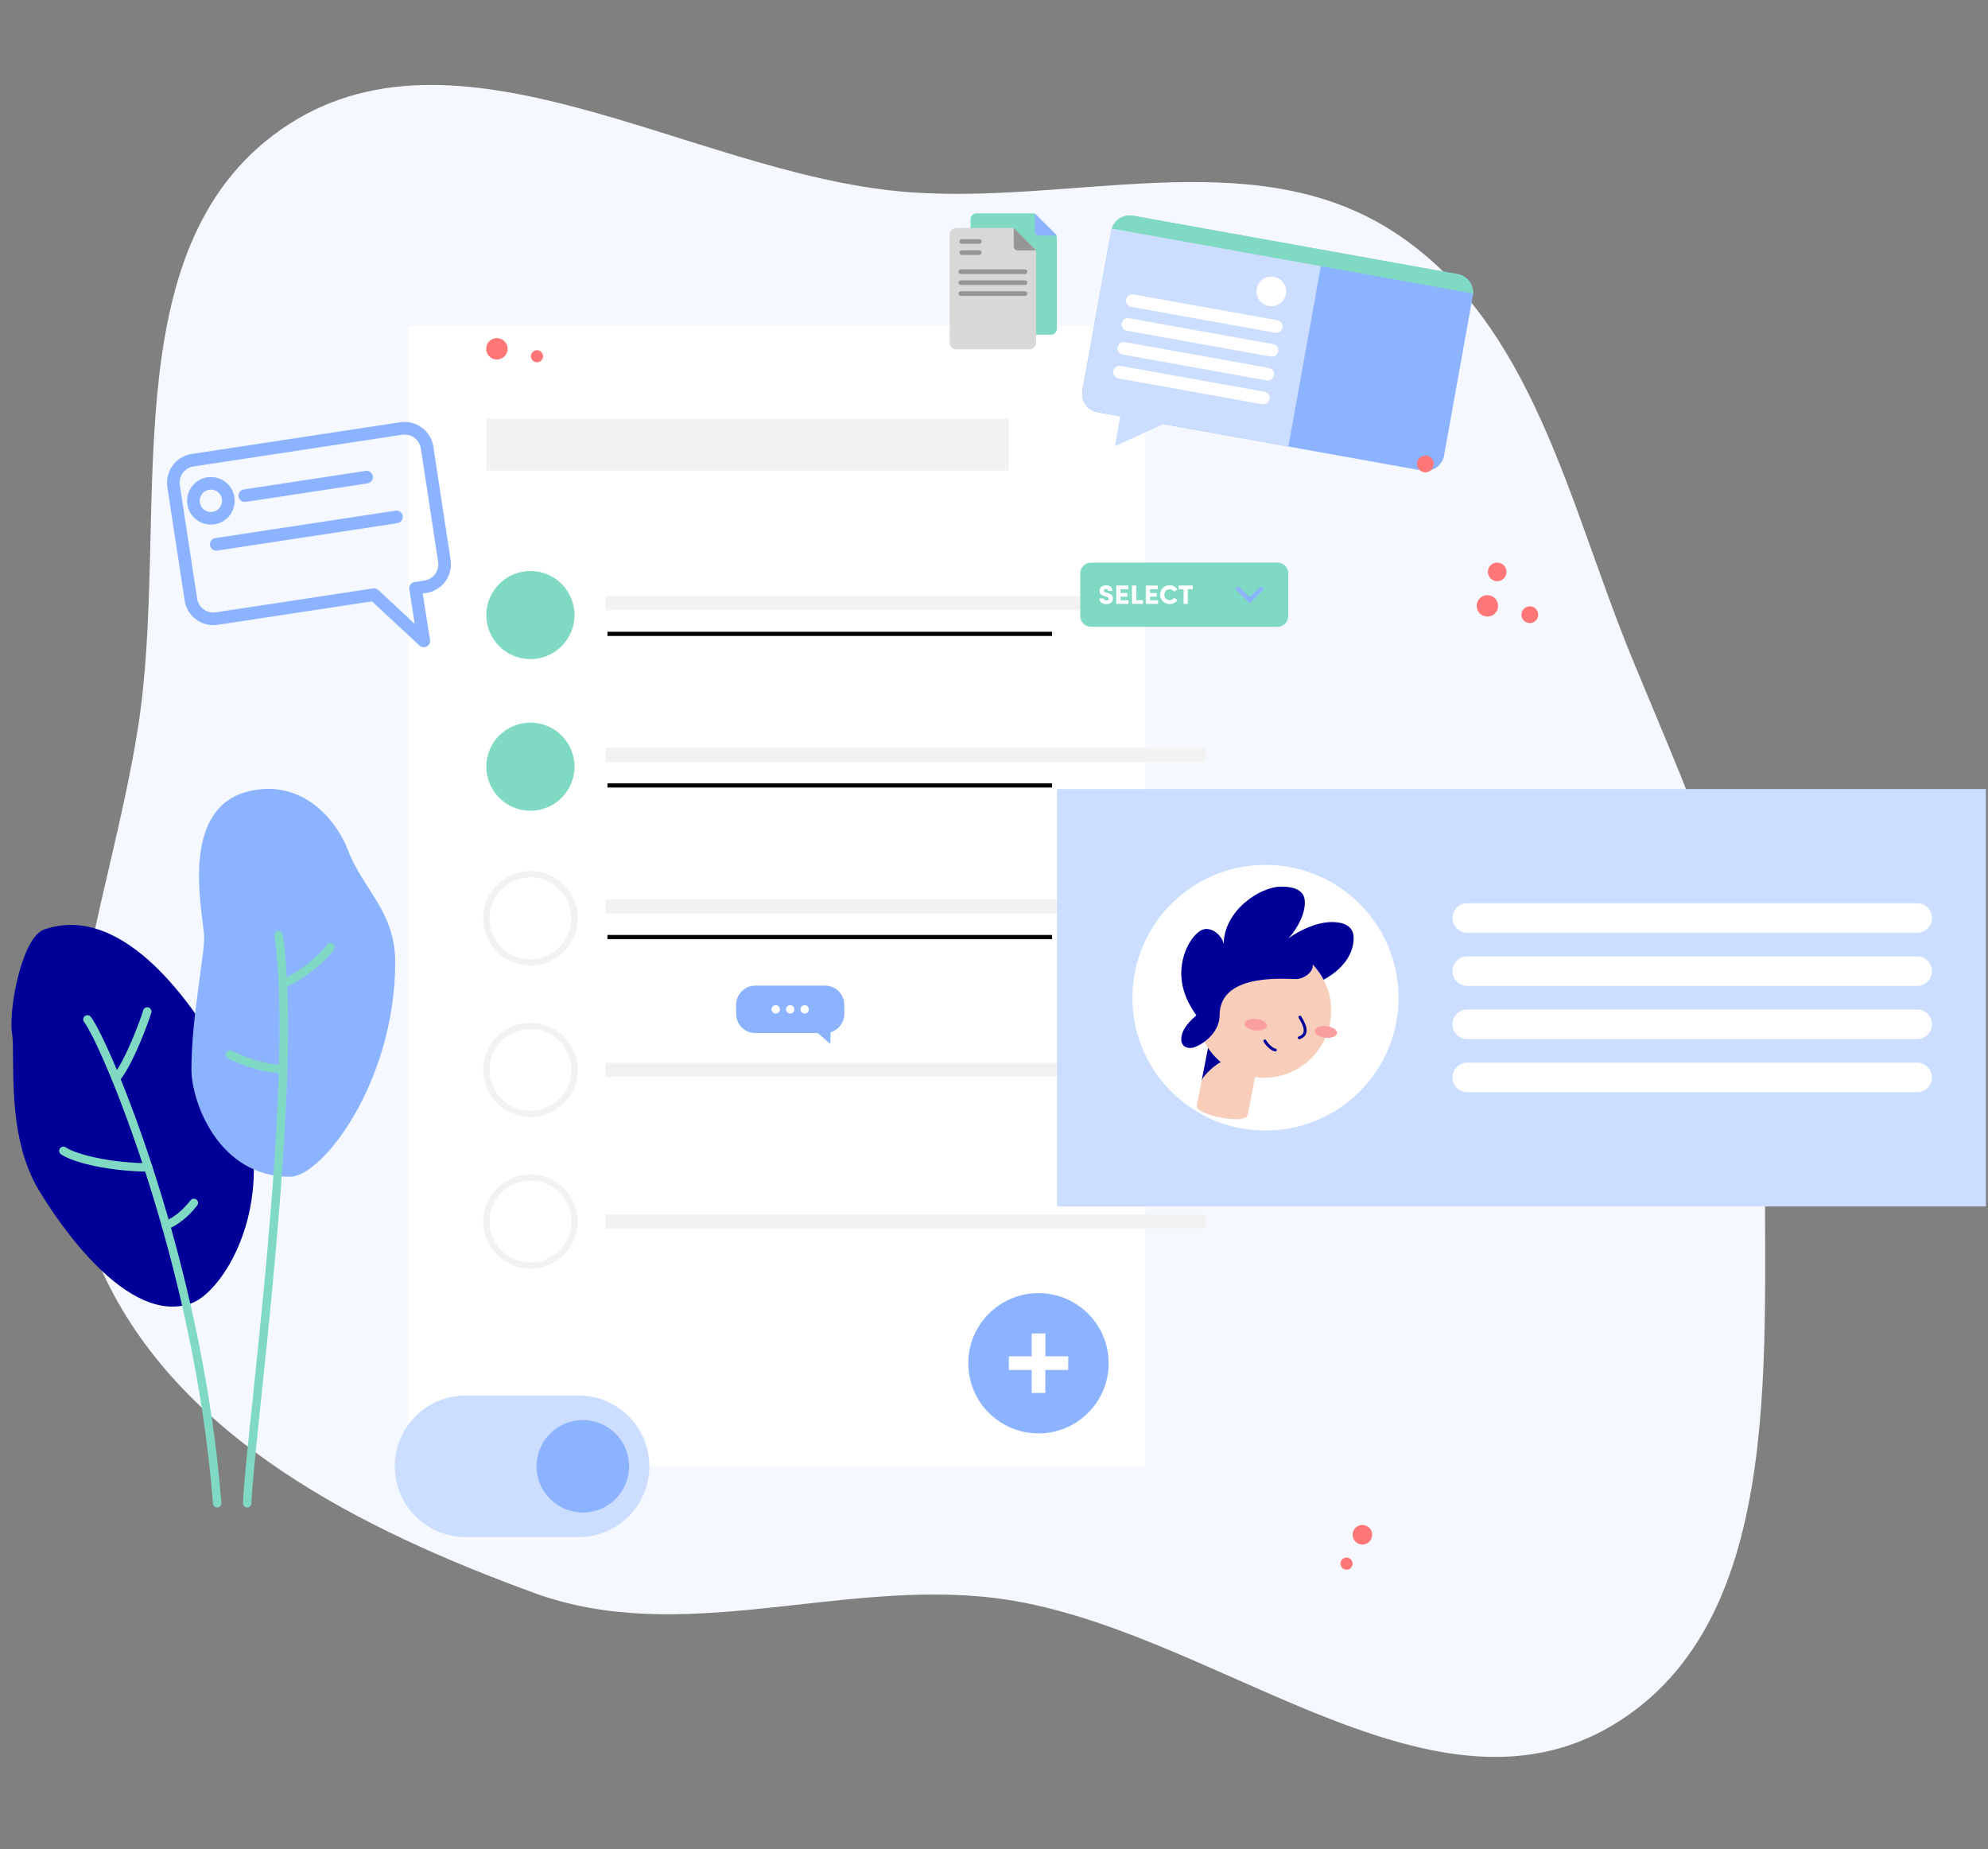 <svg width="472" height="439" viewBox="0 0 472 439" fill="none" xmlns="http://www.w3.org/2000/svg">
<rect x="0" y="0" width="472" height="439" fill="#808080" stroke="none"/>
<path fill-rule="evenodd" clip-rule="evenodd" d="M213.867 45.458C253.677 49.075 296.81 33.267 330.481 54.785C364.074 76.253 372.392 119.625 387.566 156.461C402.911 193.709 419.895 229.767 419.152 270.038C418.245 319.282 425.215 384.263 382.901 409.557C338.998 435.802 287.023 385.607 236.238 379.382C199.12 374.832 161.914 391.014 126.801 378.164C85.759 363.144 42.403 341.51 24.242 301.801C5.837 261.556 25.95 216.311 32.788 172.596C40.485 123.389 25.835 59.455 66.63 30.812C107.991 1.772 163.516 40.883 213.867 45.458Z" fill="#F5F9FF"/>
<path d="M10.423 220.693C29.953 213.842 46.595 240.627 51.078 247.745C70.68 279.013 54.135 306.282 45.447 309.41C30.303 314.87 13.863 290.308 9.211 282.531C1.27 269.355 3.739 250.909 2.858 245.287C1.978 239.665 5.215 222.52 10.423 220.693Z" fill="#000099"/>
<path d="M60.917 187.489C73.231 185.73 80.367 195.904 82.572 201.718C86.142 211.204 93.833 216.3 93.833 228.42C93.833 256.704 76.592 279.366 68.85 279.366C51.785 279.366 45.451 261.447 45.451 253.893C45.451 241.07 48.847 225.605 48.443 221.745C47.591 213.816 42.834 190.066 60.917 187.489Z" fill="#8CB3FF"/>
<path d="M20.76 242.011C25.052 247.611 47.082 299.235 51.561 356.885" stroke="#80DAC3" stroke-width="2" stroke-linecap="round" stroke-linejoin="round"/>
<path d="M34.959 240.122C34.493 241.881 30.628 252.451 27.509 256.041" stroke="#80DAC3" stroke-width="2" stroke-linecap="round" stroke-linejoin="round"/>
<path d="M15.05 273.218C18.014 275.182 26.535 277.096 35.197 277.147" stroke="#80DAC3" stroke-width="2" stroke-linecap="round" stroke-linejoin="round"/>
<path d="M46.025 285.573C45.224 286.575 42.91 289.494 39.388 290.91" stroke="#80DAC3" stroke-width="2" stroke-linecap="round" stroke-linejoin="round"/>
<path d="M66.146 222.048C71.217 256.041 59.13 342.379 58.697 356.885" stroke="#80DAC3" stroke-width="2" stroke-linecap="round" stroke-linejoin="round"/>
<path d="M78.414 224.914C77.079 226.961 71.629 231.819 67.489 233.329" stroke="#80DAC3" stroke-width="2" stroke-linecap="round" stroke-linejoin="round"/>
<path d="M54.59 250.39C57.253 251.615 62.259 253.767 67.081 253.767" stroke="#80DAC3" stroke-width="2" stroke-linecap="round" stroke-linejoin="round"/>
<g clip-path="url(#clip0_41_3537)">
<path d="M271.898 77.406H96.91V348.104H271.898V77.406Z" fill="white"/>
<path d="M125.934 156.476C131.716 156.476 136.404 151.794 136.404 146.017C136.404 140.241 131.716 135.558 125.934 135.558C120.152 135.558 115.464 140.241 115.464 146.017C115.464 151.794 120.152 156.476 125.934 156.476Z" fill="#80DAC3"/>
<path d="M125.934 192.471C131.716 192.471 136.404 187.788 136.404 182.012C136.404 176.235 131.716 171.553 125.934 171.553C120.152 171.553 115.464 176.235 115.464 182.012C115.464 187.788 120.152 192.471 125.934 192.471Z" fill="#80DAC3"/>
<path d="M125.934 228.466C131.716 228.466 136.404 223.783 136.404 218.007C136.404 212.231 131.716 207.548 125.934 207.548C120.152 207.548 115.464 212.231 115.464 218.007C115.464 223.783 120.152 228.466 125.934 228.466Z" stroke="#F2F2F2" stroke-width="1.5" stroke-miterlimit="10"/>
<path d="M125.934 264.453C131.716 264.453 136.404 259.771 136.404 253.994C136.404 248.218 131.716 243.535 125.934 243.535C120.152 243.535 115.464 248.218 115.464 253.994C115.464 259.771 120.152 264.453 125.934 264.453Z" stroke="#F2F2F2" stroke-width="1.5" stroke-miterlimit="10"/>
<path d="M125.934 300.448C131.716 300.448 136.404 295.765 136.404 289.989C136.404 284.212 131.716 279.53 125.934 279.53C120.152 279.53 115.464 284.212 115.464 289.989C115.464 295.765 120.152 300.448 125.934 300.448Z" stroke="#F2F2F2" stroke-width="1.5" stroke-miterlimit="10"/>
<path d="M239.507 99.423H115.457V111.689H239.507V99.423Z" fill="#F2F2F2"/>
<path d="M286.155 252.334H143.787V255.654H286.155V252.334Z" fill="#F2F2F2"/>
<path d="M286.155 288.322H143.787V291.641H286.155V288.322Z" fill="#F2F2F2"/>
<path d="M286.155 141.562H143.787V144.882H286.155V141.562Z" fill="#F2F2F2"/>
<path d="M144.223 150.479H249.784" stroke="black" stroke-miterlimit="10"/>
<path d="M286.155 177.557H143.787V180.876H286.155V177.557Z" fill="#F2F2F2"/>
<path d="M144.223 186.467H249.784" stroke="black" stroke-miterlimit="10"/>
<path d="M286.155 213.551H143.787V216.87H286.155V213.551Z" fill="#F2F2F2"/>
<path d="M144.223 222.461H249.784" stroke="black" stroke-miterlimit="10"/>
<path d="M246.558 340.293C255.761 340.293 263.222 332.839 263.222 323.645C263.222 314.451 255.761 306.998 246.558 306.998C237.354 306.998 229.893 314.451 229.893 323.645C229.893 332.839 237.354 340.293 246.558 340.293Z" fill="#8CB3FF"/>
<path d="M253.609 325.239H248.189V330.689H244.948V325.239H239.529V321.986H244.948V316.572H248.212V321.986H253.631L253.609 325.239Z" fill="white"/>
</g>
<path d="M45.962 119.519C45.838 118.707 45.958 117.877 46.306 117.133C46.655 116.39 47.217 115.766 47.92 115.341C48.624 114.916 49.437 114.709 50.259 114.747C51.08 114.784 51.872 115.063 52.534 115.55C53.196 116.037 53.699 116.708 53.979 117.481C54.259 118.253 54.304 119.09 54.107 119.888C53.91 120.685 53.481 121.406 52.874 121.96C52.267 122.514 51.51 122.875 50.697 122.999C49.607 123.164 48.496 122.891 47.608 122.238C46.72 121.586 46.127 120.608 45.962 119.519V119.519Z" stroke="#8CB3FF" stroke-width="3" stroke-linecap="round" stroke-linejoin="round"/>
<path d="M58.138 117.667L87.027 113.274" stroke="#8CB3FF" stroke-width="3" stroke-linecap="round" stroke-linejoin="round"/>
<path d="M51.348 129.227L94.123 122.722" stroke="#8CB3FF" stroke-width="3" stroke-linecap="round" stroke-linejoin="round"/>
<path d="M45.733 109.259C44.319 109.474 43.048 110.241 42.2 111.392C41.353 112.543 40.997 113.983 41.213 115.396L45.321 142.336C45.537 143.749 46.305 145.018 47.457 145.865C48.61 146.712 50.052 147.067 51.466 146.852L88.808 141.174L100.621 152.164L98.651 139.655L100.985 139.3C102.399 139.085 103.67 138.317 104.518 137.166C105.366 136.016 105.721 134.575 105.505 133.163L101.399 106.233C101.181 104.823 100.411 103.557 99.26 102.712C98.108 101.868 96.668 101.514 95.255 101.729L45.733 109.259Z" stroke="#8CB3FF" stroke-width="3" stroke-linecap="round" stroke-linejoin="round"/>
<ellipse rx="1.439" ry="1.437" transform="matrix(1 -8.81058e-07 -8.7805e-07 1 127.495 84.578)" fill="#FF7676"/>
<ellipse cx="117.973" cy="82.809" rx="2.547" ry="2.543" fill="#FF7676"/>
<g clip-path="url(#clip1_41_3537)">
<path d="M303.286 133.556H259.06C257.637 133.556 256.483 134.687 256.483 136.083V146.285C256.483 147.681 257.637 148.813 259.06 148.813H303.286C304.71 148.813 305.864 147.681 305.864 146.285V136.083C305.864 134.687 304.71 133.556 303.286 133.556Z" fill="#80DAC3"/>
<path d="M293.675 139.519L297.071 142.85" stroke="#8CB3FF" stroke-miterlimit="10"/>
<path d="M299.714 139.519L296.318 142.85" stroke="#8CB3FF" stroke-miterlimit="10"/>
<path d="M261.015 142.072H262.025C262.025 142.35 262.308 142.567 262.656 142.567C262.985 142.567 263.236 142.422 263.236 142.138C263.236 141.967 263.139 141.809 262.747 141.683L262.22 141.522C261.24 141.263 261.053 140.675 261.053 140.264C261.053 139.481 261.736 138.95 262.619 138.95C263.469 138.95 264.12 139.449 264.12 140.296H263.11C263.11 140.037 262.949 139.816 262.602 139.816C262.286 139.816 262.08 140.006 262.08 140.245C262.08 140.335 262.105 140.53 262.518 140.644L262.982 140.782C263.613 140.972 264.257 141.295 264.257 142.084C264.257 143.019 263.431 143.418 262.621 143.418C261.672 143.418 261.015 142.875 261.015 142.072Z" fill="white"/>
<path d="M267.935 142.495V143.361H265.029V139.007H267.877V139.873H266.041V140.77H267.652V141.661H266.041V142.495H267.935Z" fill="white"/>
<path d="M268.76 139.007H269.77V142.495H271.4V143.361H268.76V139.007Z" fill="white"/>
<path d="M274.945 142.495V143.361H272.041V139.007H274.886V139.873H273.05V140.77H274.661V141.661H273.05V142.495H274.945Z" fill="white"/>
<path d="M275.428 141.175C275.426 140.701 275.58 140.238 275.865 139.856C276.151 139.474 276.555 139.191 277.016 139.051C277.478 138.91 277.973 138.918 278.43 139.074C278.887 139.23 279.28 139.526 279.552 139.917L278.766 140.454C278.534 140.107 278.193 139.892 277.729 139.892C276.982 139.892 276.447 140.454 276.447 141.175C276.447 141.895 276.962 142.476 277.722 142.476C278.193 142.476 278.534 142.262 278.766 141.908L279.552 142.451C279.345 142.748 279.066 142.991 278.741 143.159C278.415 143.326 278.053 143.413 277.685 143.412C276.434 143.412 275.428 142.413 275.428 141.175Z" fill="white"/>
<path d="M283.193 139.873H282.02V143.361H281.01V139.873H279.836V139.007H283.193V139.873Z" fill="white"/>
</g>
<g clip-path="url(#clip2_41_3537)">
<path d="M471.5 187.322H250.947V286.401H471.5V187.322Z" fill="#CCDEFF"/>
<path d="M300.457 268.397C317.903 268.397 332.046 254.278 332.046 236.861C332.046 219.445 317.903 205.326 300.457 205.326C283.01 205.326 268.867 219.445 268.867 236.861C268.867 254.278 283.01 268.397 300.457 268.397Z" fill="white"/>
<path d="M296.206 264.799C295.779 266.984 283.688 264.799 284.147 262.455L287.017 247.82L299.067 250.164L296.206 264.799Z" fill="#F8CDBA"/>
<path d="M285.303 256.56C285.558 255.257 290.587 250.448 292.737 251.65C290.097 250.099 288.186 247.322 287.007 247.82L285.303 256.56Z" fill="#000099"/>
<path d="M300.084 255.868C308.898 255.868 316.042 248.735 316.042 239.937C316.042 231.139 308.898 224.006 300.084 224.006C291.271 224.006 284.126 231.139 284.126 239.937C284.126 248.735 291.271 255.868 300.084 255.868Z" fill="#F8CDBA"/>
<path d="M317.45 245.265C317.529 244.506 316.408 243.767 314.945 243.615C313.482 243.464 312.232 243.957 312.153 244.716C312.074 245.476 313.196 246.215 314.659 246.366C316.121 246.518 317.371 246.025 317.45 245.265Z" fill="#FA9E9F"/>
<path d="M300.802 243.537C300.881 242.778 299.759 242.039 298.297 241.887C296.834 241.736 295.584 242.228 295.505 242.988C295.426 243.748 296.548 244.487 298.01 244.638C299.473 244.79 300.723 244.297 300.802 243.537Z" fill="#FA9E9F"/>
<path d="M308.638 241.467C309.06 242.224 311.294 245.448 308.486 246.368" stroke="#000099" stroke-width="0.69" stroke-miterlimit="10" stroke-linecap="round"/>
<path d="M302.788 249.274C301.996 249.168 300.868 248.079 300.31 247.123" stroke="#000099" stroke-width="0.69" stroke-miterlimit="10" stroke-linecap="round"/>
<path d="M287.187 241.465C289.127 241.465 290.699 239.895 290.699 237.958C290.699 236.021 289.127 234.451 287.187 234.451C285.247 234.451 283.674 236.021 283.674 237.958C283.674 239.895 285.247 241.465 287.187 241.465Z" fill="#F8CDBA"/>
<path d="M289.56 241.052C289.56 245.719 284.386 248.799 282.647 248.799C280.719 248.799 280.464 247.407 280.464 246.802C280.464 244.845 281.613 243.169 284.041 241.052C283.619 240.325 280.464 236.483 280.464 231.064C280.464 225.33 283.984 220.534 286.346 220.534C288.859 220.534 290.529 223.135 290.529 224.224C290.529 216.22 299.126 210.486 304.231 210.486C308.991 210.486 309.809 212.55 309.809 214.238C309.809 217.922 306.899 221.864 305.807 222.832C308.47 220.874 312.628 218.899 316.235 218.899C318.501 218.899 321.388 219.536 321.388 222.651C321.388 228.36 316.033 231.664 314.243 232.589C313.345 230.818 312.405 229.818 311.64 228.935C311.971 230.013 310.648 231.974 308.123 232.417C306.729 232.66 289.56 230.353 289.56 241.052Z" fill="#000099"/>
<path d="M348.358 217.94H455.188" stroke="white" stroke-width="7" stroke-miterlimit="10" stroke-linecap="round"/>
<path d="M348.358 230.554H455.188" stroke="white" stroke-width="7" stroke-miterlimit="10" stroke-linecap="round"/>
<path d="M348.358 243.168H455.188" stroke="white" stroke-width="7" stroke-miterlimit="10" stroke-linecap="round"/>
<path d="M348.358 255.782H455.188" stroke="white" stroke-width="7" stroke-miterlimit="10" stroke-linecap="round"/>
</g>
<g clip-path="url(#clip3_41_3537)">
<path d="M346.075 65.057L269.025 51.216C266.589 50.779 264.261 52.393 263.823 54.822L257.005 92.684C256.567 95.113 258.187 97.437 260.622 97.874L337.672 111.715C340.107 112.152 342.436 110.538 342.874 108.109L349.692 70.247C350.129 67.818 348.51 65.495 346.075 65.057Z" fill="#8CB3FF"/>
<path d="M314.295 59.349L269.028 51.217C267.858 51.01 266.654 51.273 265.678 51.949C264.702 52.626 264.035 53.66 263.822 54.826L257.005 92.681C256.798 93.848 257.062 95.049 257.741 96.023C258.419 96.996 259.457 97.662 260.626 97.875L305.893 106.006L314.295 59.349Z" fill="#CCDEFF"/>
<path d="M349.756 69.678C349.807 68.594 349.462 67.527 348.784 66.677C348.106 65.827 347.143 65.251 346.072 65.056L269.029 51.217C267.957 51.027 266.853 51.231 265.921 51.792C264.99 52.353 264.294 53.233 263.963 54.267L349.756 69.678Z" fill="#80DAC3"/>
<path d="M266.2 97.643L264.705 105.943L278.163 99.792L266.2 97.643Z" fill="#CCDEFF"/>
<path d="M268.848 71.373L303.019 77.511" stroke="white" stroke-width="3" stroke-miterlimit="10" stroke-linecap="round"/>
<path d="M267.829 77.033L302 83.171" stroke="white" stroke-width="3" stroke-miterlimit="10" stroke-linecap="round"/>
<path d="M266.81 82.692L300.981 88.83" stroke="white" stroke-width="3" stroke-miterlimit="10" stroke-linecap="round"/>
<path d="M265.791 88.352L299.962 94.49" stroke="white" stroke-width="3" stroke-miterlimit="10" stroke-linecap="round"/>
<path d="M301.227 72.645C303.142 72.989 304.973 71.72 305.317 69.81C305.661 67.9 304.387 66.072 302.472 65.728C300.557 65.384 298.726 66.654 298.382 68.564C298.038 70.474 299.312 72.301 301.227 72.645Z" fill="white"/>
<ellipse cx="338.415" cy="110.137" rx="1.993" ry="1.99" fill="#FF7676"/>
</g>
<g clip-path="url(#clip4_41_3537)">
<path d="M137.348 331.296H110.556C101.261 331.296 93.726 338.821 93.726 348.104C93.726 357.387 101.261 364.912 110.556 364.912H137.348C146.643 364.912 154.178 357.387 154.178 348.104C154.178 338.821 146.643 331.296 137.348 331.296Z" fill="#CCDEFF"/>
<path d="M138.378 359.081C144.448 359.081 149.369 354.166 149.369 348.104C149.369 342.042 144.448 337.128 138.378 337.128C132.308 337.128 127.387 342.042 127.387 348.104C127.387 354.166 132.308 359.081 138.378 359.081Z" fill="#8CB3FF"/>
</g>
<g clip-path="url(#clip5_41_3537)">
<path d="M197.137 247.864L193.816 244.934H197.204L197.137 247.864Z" fill="#8CB3FF"/>
<path d="M179.352 245.266H195.88C198.409 245.266 200.459 243.218 200.459 240.692V238.56C200.459 236.034 198.409 233.987 195.88 233.987H179.352C176.823 233.987 174.772 236.034 174.772 238.56V240.692C174.772 243.218 176.823 245.266 179.352 245.266Z" fill="#8CB3FF"/>
<path d="M191.048 240.621C191.598 240.621 192.044 240.175 192.044 239.626C192.044 239.076 191.598 238.63 191.048 238.63C190.498 238.63 190.052 239.076 190.052 239.626C190.052 240.175 190.498 240.621 191.048 240.621Z" fill="white"/>
<path d="M187.616 240.621C188.166 240.621 188.612 240.175 188.612 239.626C188.612 239.076 188.166 238.63 187.616 238.63C187.065 238.63 186.619 239.076 186.619 239.626C186.619 240.175 187.065 240.621 187.616 240.621Z" fill="white"/>
<path d="M184.183 240.621C184.734 240.621 185.18 240.175 185.18 239.626C185.18 239.076 184.734 238.63 184.183 238.63C183.633 238.63 183.187 239.076 183.187 239.626C183.187 240.175 183.633 240.621 184.183 240.621Z" fill="white"/>
</g>
<g clip-path="url(#clip6_41_3537)">
<path d="M245.985 79.46H249.525C249.897 79.459 250.253 79.311 250.516 79.05C250.779 78.789 250.928 78.435 250.929 78.066V56.505C250.93 56.322 250.894 56.14 250.823 55.971C250.752 55.802 250.648 55.649 250.516 55.52L246.062 51.056C245.932 50.925 245.778 50.822 245.608 50.751C245.437 50.681 245.255 50.645 245.07 50.645H231.842C231.47 50.647 231.114 50.794 230.851 51.056C230.588 51.317 230.439 51.671 230.438 52.04V54.126" fill="#80DAC3"/>
<path d="M240.038 54.126H227.057C226.639 54.127 226.238 54.293 225.943 54.587C225.647 54.882 225.482 55.28 225.482 55.696V81.364C225.482 81.571 225.523 81.776 225.603 81.966C225.682 82.157 225.799 82.331 225.947 82.477C226.094 82.623 226.269 82.738 226.462 82.817C226.654 82.895 226.861 82.935 227.069 82.934H244.404C244.823 82.934 245.225 82.769 245.522 82.475C245.818 82.18 245.985 81.781 245.985 81.364V60.02C245.985 59.603 245.819 59.203 245.525 58.907L241.159 54.571C240.858 54.283 240.456 54.123 240.038 54.126Z" fill="#D8D8D8"/>
<path d="M245.985 59.434H241.578C241.343 59.434 241.118 59.342 240.952 59.177C240.786 59.012 240.693 58.788 240.693 58.555V54.126" fill="#969696"/>
<path d="M250.947 55.919H246.54C246.305 55.919 246.08 55.826 245.914 55.661C245.748 55.496 245.655 55.273 245.655 55.04V50.645" fill="#8CB3FF"/>
<path d="M232.527 56.774H228.349C228.043 56.774 227.795 57.021 227.795 57.325C227.795 57.629 228.043 57.876 228.349 57.876H232.527C232.833 57.876 233.081 57.629 233.081 57.325C233.081 57.021 232.833 56.774 232.527 56.774Z" fill="#969696"/>
<path d="M232.527 59.422H228.349C228.043 59.422 227.795 59.669 227.795 59.973C227.795 60.277 228.043 60.524 228.349 60.524H232.527C232.833 60.524 233.081 60.277 233.081 59.973C233.081 59.669 232.833 59.422 232.527 59.422Z" fill="#969696"/>
<path d="M243.359 63.951H228.107C227.801 63.951 227.553 64.198 227.553 64.502C227.553 64.806 227.801 65.053 228.107 65.053H243.359C243.666 65.053 243.914 64.806 243.914 64.502C243.914 64.198 243.666 63.951 243.359 63.951Z" fill="#969696"/>
<path d="M243.359 66.553H228.107C227.801 66.553 227.553 66.799 227.553 67.103C227.553 67.408 227.801 67.654 228.107 67.654H243.359C243.666 67.654 243.914 67.408 243.914 67.103C243.914 66.799 243.666 66.553 243.359 66.553Z" fill="#969696"/>
<path d="M243.359 69.154H228.107C227.801 69.154 227.553 69.401 227.553 69.705C227.553 70.009 227.801 70.256 228.107 70.256H243.359C243.666 70.256 243.914 70.009 243.914 69.705C243.914 69.401 243.666 69.154 243.359 69.154Z" fill="#969696"/>
</g>
<ellipse cx="353.141" cy="143.838" rx="2.547" ry="2.543" fill="#FF7676"/>
<ellipse cx="355.466" cy="135.767" rx="2.214" ry="2.211" fill="#FF7676"/>
<ellipse cx="363.216" cy="145.938" rx="1.993" ry="1.99" fill="#FF7676"/>
<ellipse cx="319.704" cy="371.215" rx="1.439" ry="1.438" fill="#FF7676"/>
<ellipse cx="323.468" cy="364.359" rx="2.325" ry="2.322" fill="#FF7676"/>
<defs>
<clipPath id="clip0_41_3537">
<rect width="251.776" height="270.698" fill="white" transform="translate(61.838 77.406)"/>
</clipPath>
<clipPath id="clip1_41_3537">
<rect width="49.381" height="15.257" fill="white" transform="translate(256.483 133.556)"/>
</clipPath>
<clipPath id="clip2_41_3537">
<rect width="220.553" height="99.079" fill="white" transform="translate(250.947 187.322)"/>
</clipPath>
<clipPath id="clip3_41_3537">
<rect width="87.243" height="54.628" fill="white" transform="matrix(0.984 0.177 -0.177 0.984 264.615 50.424)"/>
</clipPath>
<clipPath id="clip4_41_3537">
<rect width="60.453" height="33.616" fill="white" transform="translate(93.726 331.296)"/>
</clipPath>
<clipPath id="clip5_41_3537">
<rect width="25.687" height="13.878" fill="white" transform="translate(174.772 233.986)"/>
</clipPath>
<clipPath id="clip6_41_3537">
<rect width="25.465" height="32.289" fill="white" transform="translate(225.482 50.645)"/>
</clipPath>
</defs>
</svg>
